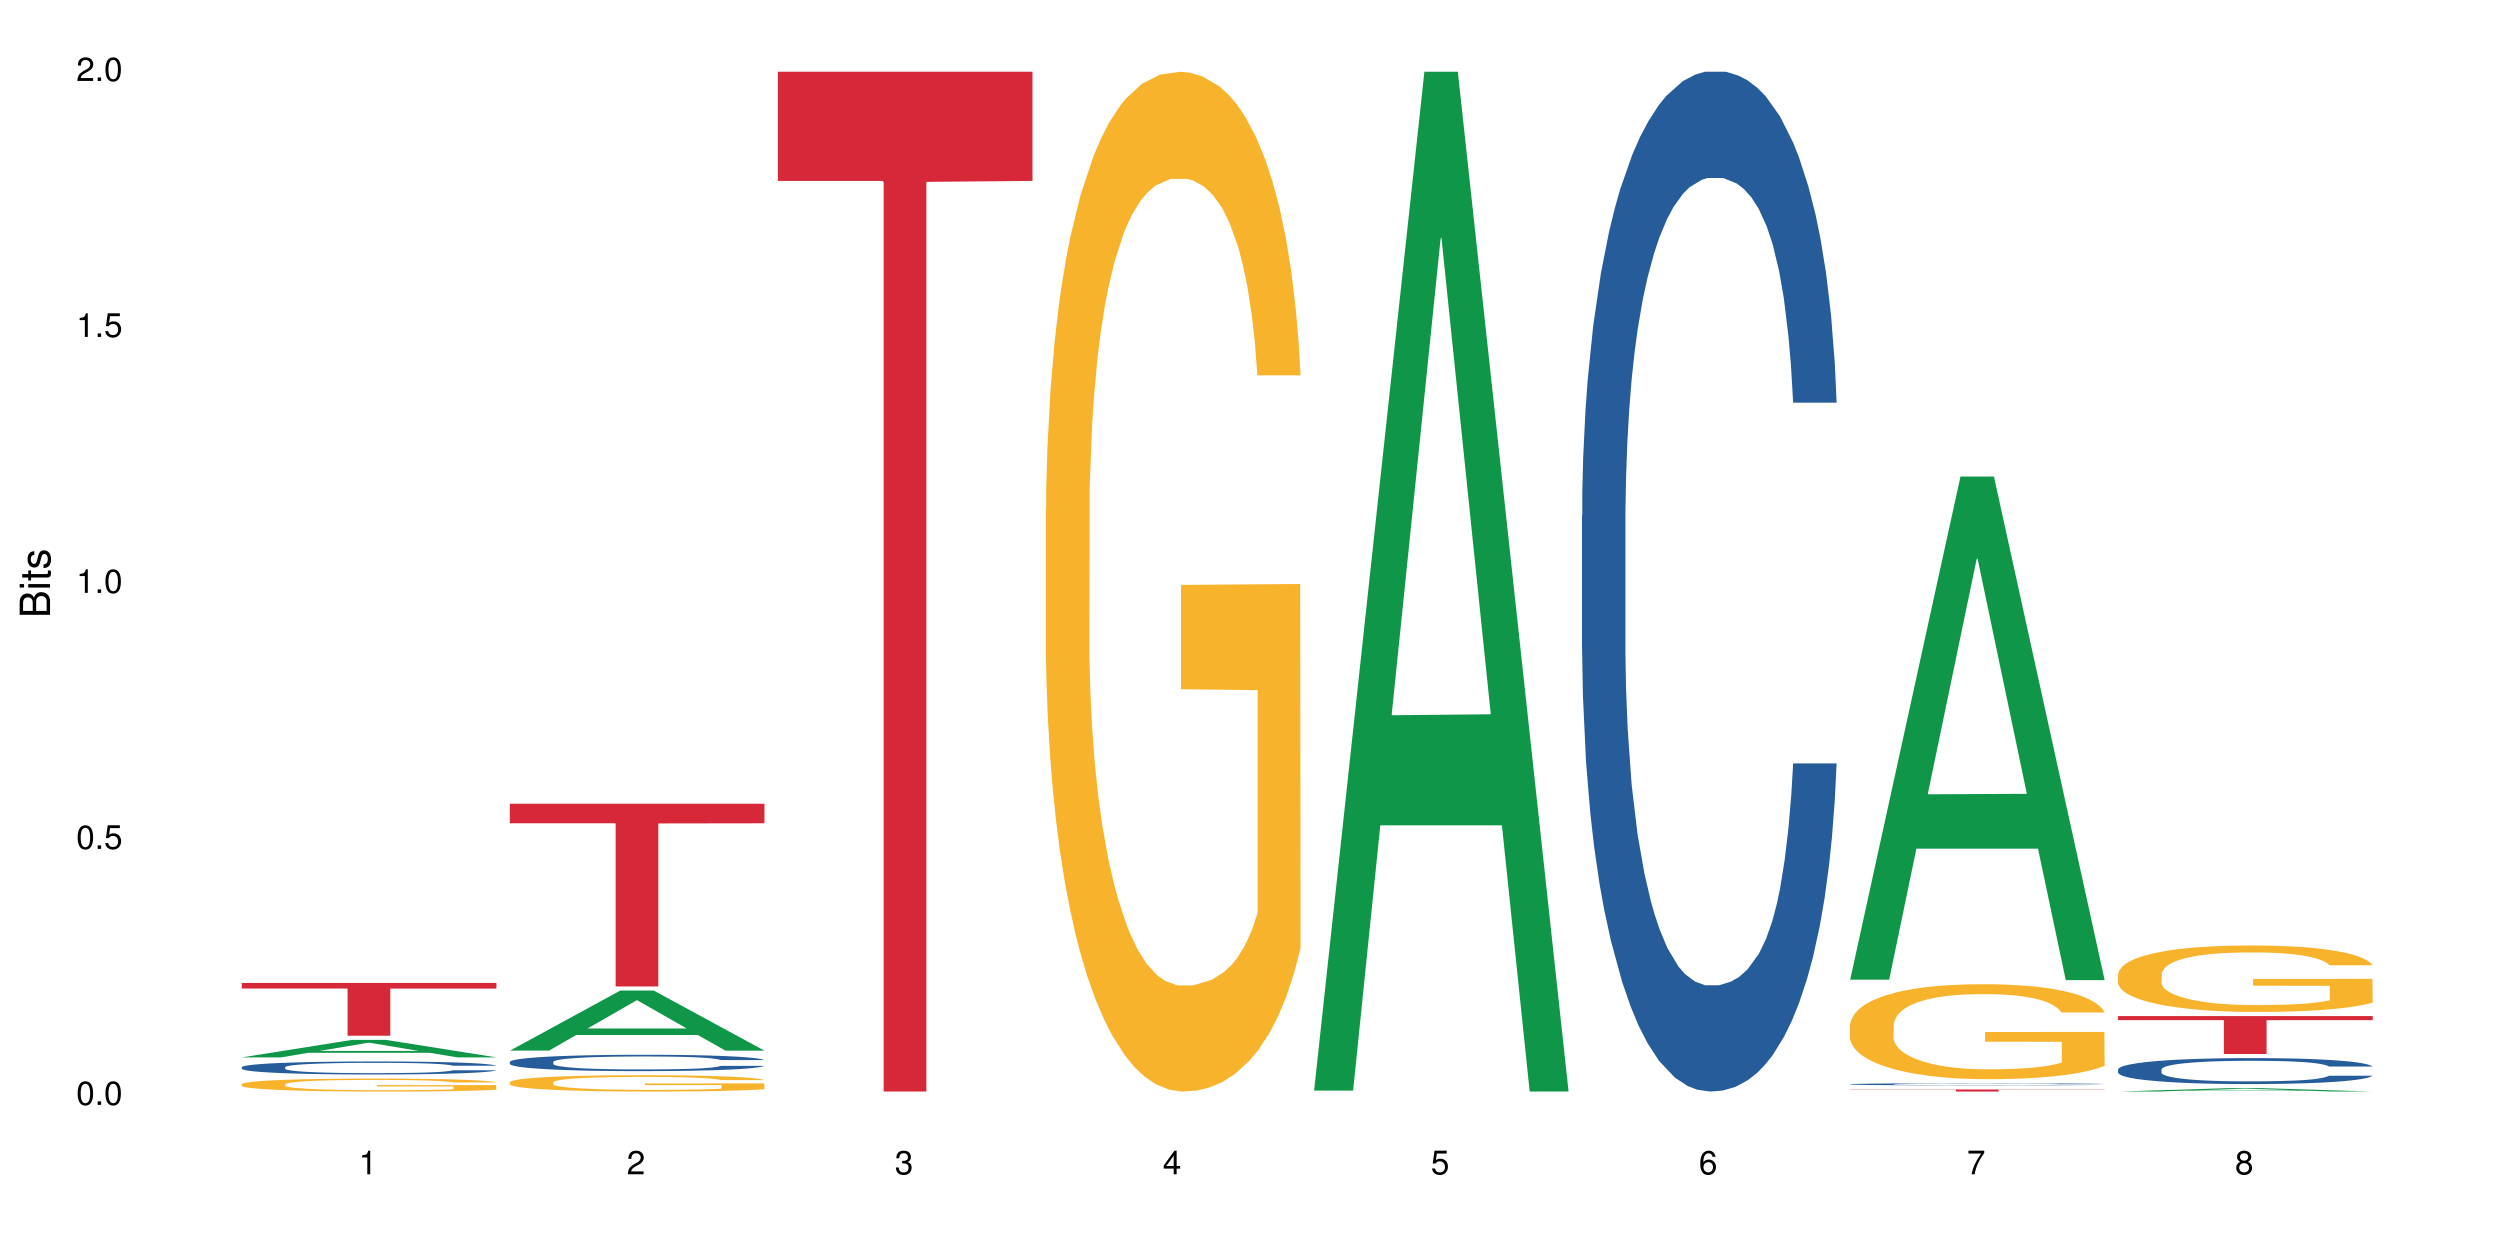 <?xml version="1.0" encoding="UTF-8"?>
<svg xmlns="http://www.w3.org/2000/svg" xmlns:xlink="http://www.w3.org/1999/xlink" width="720pt" height="360pt" viewBox="0 0 720 360" version="1.1">
<defs>
<g>
<symbol overflow="visible" id="glyph0-0">
<path style="stroke:none;" d=""/>
</symbol>
<symbol overflow="visible" id="glyph0-1">
<path style="stroke:none;" d="M 2.641 -6.797 C 2 -6.797 1.422 -6.531 1.078 -6.047 C 0.641 -5.453 0.406 -4.547 0.406 -3.297 C 0.406 -1 1.188 0.219 2.641 0.219 C 4.078 0.219 4.859 -1 4.859 -3.234 C 4.859 -4.562 4.656 -5.438 4.203 -6.047 C 3.844 -6.531 3.281 -6.797 2.641 -6.797 Z M 2.641 -6.047 C 3.547 -6.047 4 -5.125 4 -3.312 C 4 -1.375 3.562 -0.484 2.625 -0.484 C 1.734 -0.484 1.281 -1.422 1.281 -3.281 C 1.281 -5.141 1.734 -6.047 2.641 -6.047 Z M 2.641 -6.047 "/>
</symbol>
<symbol overflow="visible" id="glyph0-2">
<path style="stroke:none;" d="M 1.828 -1 L 0.828 -1 L 0.828 0 L 1.828 0 Z M 1.828 -1 "/>
</symbol>
<symbol overflow="visible" id="glyph0-3">
<path style="stroke:none;" d="M 4.562 -6.797 L 1.062 -6.797 L 0.547 -3.094 L 1.328 -3.094 C 1.719 -3.562 2.047 -3.734 2.578 -3.734 C 3.484 -3.734 4.062 -3.109 4.062 -2.094 C 4.062 -1.125 3.484 -0.531 2.578 -0.531 C 1.828 -0.531 1.375 -0.906 1.188 -1.672 L 0.328 -1.672 C 0.453 -1.109 0.547 -0.844 0.75 -0.594 C 1.125 -0.078 1.828 0.219 2.594 0.219 C 3.969 0.219 4.922 -0.781 4.922 -2.219 C 4.922 -3.562 4.031 -4.484 2.719 -4.484 C 2.25 -4.484 1.859 -4.359 1.469 -4.062 L 1.734 -5.969 L 4.562 -5.969 Z M 4.562 -6.797 "/>
</symbol>
<symbol overflow="visible" id="glyph0-4">
<path style="stroke:none;" d="M 2.484 -4.844 L 2.484 0 L 3.328 0 L 3.328 -6.797 L 2.766 -6.797 C 2.469 -5.75 2.281 -5.609 0.984 -5.453 L 0.984 -4.844 Z M 2.484 -4.844 "/>
</symbol>
<symbol overflow="visible" id="glyph0-5">
<path style="stroke:none;" d="M 4.859 -0.828 L 1.281 -0.828 C 1.359 -1.391 1.672 -1.75 2.5 -2.234 L 3.469 -2.75 C 4.406 -3.266 4.906 -3.969 4.906 -4.812 C 4.906 -5.375 4.672 -5.906 4.266 -6.266 C 3.859 -6.625 3.375 -6.797 2.719 -6.797 C 1.859 -6.797 1.219 -6.5 0.844 -5.922 C 0.609 -5.562 0.5 -5.125 0.484 -4.438 L 1.328 -4.438 C 1.359 -4.906 1.406 -5.188 1.531 -5.406 C 1.75 -5.812 2.188 -6.062 2.703 -6.062 C 3.469 -6.062 4.031 -5.516 4.031 -4.781 C 4.031 -4.25 3.719 -3.797 3.125 -3.438 L 2.234 -2.938 C 0.812 -2.141 0.406 -1.5 0.328 0 L 4.859 0 Z M 4.859 -0.828 "/>
</symbol>
<symbol overflow="visible" id="glyph0-6">
<path style="stroke:none;" d="M 2.125 -3.125 L 2.578 -3.125 C 3.516 -3.125 3.984 -2.703 3.984 -1.891 C 3.984 -1.031 3.469 -0.531 2.578 -0.531 C 1.656 -0.531 1.203 -0.984 1.156 -1.969 L 0.312 -1.969 C 0.344 -1.422 0.438 -1.078 0.609 -0.766 C 0.953 -0.109 1.625 0.219 2.547 0.219 C 3.953 0.219 4.859 -0.609 4.859 -1.906 C 4.859 -2.766 4.516 -3.25 3.703 -3.516 C 4.344 -3.766 4.656 -4.25 4.656 -4.938 C 4.656 -6.109 3.875 -6.797 2.578 -6.797 C 1.203 -6.797 0.484 -6.047 0.453 -4.609 L 1.297 -4.609 C 1.312 -5.016 1.344 -5.25 1.453 -5.453 C 1.641 -5.828 2.062 -6.062 2.594 -6.062 C 3.344 -6.062 3.797 -5.625 3.797 -4.906 C 3.797 -4.422 3.609 -4.141 3.25 -3.984 C 3.016 -3.891 2.719 -3.844 2.125 -3.844 Z M 2.125 -3.125 "/>
</symbol>
<symbol overflow="visible" id="glyph0-7">
<path style="stroke:none;" d="M 3.141 -1.625 L 3.141 0 L 3.984 0 L 3.984 -1.625 L 4.984 -1.625 L 4.984 -2.391 L 3.984 -2.391 L 3.984 -6.797 L 3.359 -6.797 L 0.266 -2.516 L 0.266 -1.625 Z M 3.141 -2.391 L 1 -2.391 L 3.141 -5.359 Z M 3.141 -2.391 "/>
</symbol>
<symbol overflow="visible" id="glyph0-8">
<path style="stroke:none;" d="M 4.781 -5.031 C 4.609 -6.141 3.891 -6.797 2.844 -6.797 C 2.094 -6.797 1.422 -6.438 1.031 -5.828 C 0.609 -5.172 0.406 -4.344 0.406 -3.094 C 0.406 -1.953 0.578 -1.234 0.984 -0.625 C 1.359 -0.078 1.953 0.219 2.703 0.219 C 3.984 0.219 4.922 -0.734 4.922 -2.078 C 4.922 -3.344 4.062 -4.234 2.844 -4.234 C 2.172 -4.234 1.641 -3.969 1.281 -3.469 C 1.281 -5.125 1.828 -6.047 2.797 -6.047 C 3.391 -6.047 3.797 -5.672 3.938 -5.031 Z M 2.734 -3.484 C 3.547 -3.484 4.062 -2.922 4.062 -2 C 4.062 -1.156 3.484 -0.531 2.703 -0.531 C 1.922 -0.531 1.328 -1.188 1.328 -2.047 C 1.328 -2.891 1.906 -3.484 2.734 -3.484 Z M 2.734 -3.484 "/>
</symbol>
<symbol overflow="visible" id="glyph0-9">
<path style="stroke:none;" d="M 4.984 -6.797 L 0.438 -6.797 L 0.438 -5.969 L 4.109 -5.969 C 2.5 -3.656 1.828 -2.234 1.328 0 L 2.219 0 C 2.594 -2.172 3.453 -4.047 4.984 -6.094 Z M 4.984 -6.797 "/>
</symbol>
<symbol overflow="visible" id="glyph0-10">
<path style="stroke:none;" d="M 3.75 -3.578 C 4.453 -4 4.688 -4.344 4.688 -4.984 C 4.688 -6.047 3.844 -6.797 2.641 -6.797 C 1.438 -6.797 0.594 -6.047 0.594 -4.984 C 0.594 -4.359 0.828 -4.016 1.516 -3.578 C 0.734 -3.203 0.359 -2.641 0.359 -1.891 C 0.359 -0.641 1.297 0.219 2.641 0.219 C 3.984 0.219 4.922 -0.641 4.922 -1.875 C 4.922 -2.641 4.531 -3.203 3.75 -3.578 Z M 2.641 -6.047 C 3.359 -6.047 3.812 -5.625 3.812 -4.969 C 3.812 -4.344 3.344 -3.922 2.641 -3.922 C 1.922 -3.922 1.453 -4.344 1.453 -4.984 C 1.453 -5.625 1.922 -6.047 2.641 -6.047 Z M 2.641 -3.203 C 3.484 -3.203 4.062 -2.672 4.062 -1.875 C 4.062 -1.062 3.484 -0.531 2.625 -0.531 C 1.797 -0.531 1.219 -1.078 1.219 -1.875 C 1.219 -2.672 1.797 -3.203 2.641 -3.203 Z M 2.641 -3.203 "/>
</symbol>
<symbol overflow="visible" id="glyph1-0">
<path style="stroke:none;" d=""/>
</symbol>
<symbol overflow="visible" id="glyph1-1">
<path style="stroke:none;" d="M 0 -0.953 L 0 -4.891 C 0 -5.719 -0.234 -6.344 -0.734 -6.797 C -1.188 -7.234 -1.812 -7.469 -2.5 -7.469 C -3.547 -7.469 -4.188 -7 -4.625 -5.875 C -4.984 -6.672 -5.641 -7.094 -6.531 -7.094 C -7.156 -7.094 -7.734 -6.859 -8.141 -6.391 C -8.562 -5.938 -8.75 -5.344 -8.75 -4.5 L -8.75 -0.953 Z M -4.984 -2.062 L -7.766 -2.062 L -7.766 -4.219 C -7.766 -4.844 -7.688 -5.203 -7.453 -5.5 C -7.219 -5.812 -6.859 -5.969 -6.375 -5.969 C -5.906 -5.969 -5.531 -5.812 -5.297 -5.5 C -5.062 -5.203 -4.984 -4.844 -4.984 -4.219 Z M -0.984 -2.062 L -4 -2.062 L -4 -4.781 C -4 -5.328 -3.859 -5.688 -3.578 -5.953 C -3.297 -6.219 -2.922 -6.359 -2.484 -6.359 C -2.062 -6.359 -1.688 -6.219 -1.406 -5.953 C -1.109 -5.688 -0.984 -5.328 -0.984 -4.781 Z M -0.984 -2.062 "/>
</symbol>
<symbol overflow="visible" id="glyph1-2">
<path style="stroke:none;" d="M -6.281 -1.797 L -6.281 -0.797 L 0 -0.797 L 0 -1.797 Z M -8.75 -1.797 L -8.75 -0.797 L -7.484 -0.797 L -7.484 -1.797 Z M -8.75 -1.797 "/>
</symbol>
<symbol overflow="visible" id="glyph1-3">
<path style="stroke:none;" d="M -6.281 -3.047 L -6.281 -2.016 L -8.016 -2.016 L -8.016 -1.016 L -6.281 -1.016 L -6.281 -0.172 L -5.469 -0.172 L -5.469 -1.016 L -0.719 -1.016 C -0.078 -1.016 0.281 -1.453 0.281 -2.234 C 0.281 -2.469 0.25 -2.719 0.188 -3.047 L -0.641 -3.047 C -0.609 -2.922 -0.594 -2.766 -0.594 -2.562 C -0.594 -2.141 -0.719 -2.016 -1.156 -2.016 L -5.469 -2.016 L -5.469 -3.047 Z M -6.281 -3.047 "/>
</symbol>
<symbol overflow="visible" id="glyph1-4">
<path style="stroke:none;" d="M -4.531 -5.25 C -5.766 -5.25 -6.469 -4.422 -6.469 -2.969 C -6.469 -1.516 -5.719 -0.562 -4.547 -0.562 C -3.562 -0.562 -3.094 -1.062 -2.734 -2.562 L -2.516 -3.484 C -2.344 -4.188 -2.094 -4.469 -1.625 -4.469 C -1.047 -4.469 -0.641 -3.875 -0.641 -3 C -0.641 -2.453 -0.797 -2 -1.062 -1.75 C -1.25 -1.594 -1.422 -1.531 -1.875 -1.469 L -1.875 -0.406 C -0.422 -0.453 0.281 -1.266 0.281 -2.922 C 0.281 -4.5 -0.5 -5.516 -1.719 -5.516 C -2.656 -5.516 -3.172 -4.984 -3.469 -3.734 L -3.703 -2.766 C -3.891 -1.953 -4.156 -1.609 -4.594 -1.609 C -5.172 -1.609 -5.547 -2.125 -5.547 -2.938 C -5.547 -3.75 -5.203 -4.172 -4.531 -4.203 Z M -4.531 -5.25 "/>
</symbol>
</g>
</defs>
<g id="surface20323">
<rect x="0" y="0" width="720" height="360" style="fill:rgb(100%,100%,100%);fill-opacity:1;stroke:none;"/>
<path style=" stroke:none;fill-rule:nonzero;fill:rgb(6.275%,58.824%,28.235%);fill-opacity:1;" d="M 69.629 304.527 L 69.707 304.52 L 101.441 299.477 L 111.078 299.477 L 142.965 304.531 L 131.762 304.531 L 123.77 303.211 L 88.746 303.211 L 80.91 304.527 L 69.629 304.527 L 92.117 302.664 L 120.559 302.66 L 106.375 300.305 L 106.219 300.297 L 106.062 300.312 L 92.039 302.66 L 92.117 302.664 Z M 69.629 304.527 "/>
<path style=" stroke:none;fill-rule:nonzero;fill:rgb(14.51%,36.078%,60%);fill-opacity:1;" d="M 69.629 307.336 L 69.719 307.336 L 69.719 307.25 L 69.988 307.121 L 70.613 306.957 L 71.238 306.844 L 72.848 306.645 L 75.086 306.449 L 77.41 306.297 L 79.109 306.211 L 80.629 306.141 L 84.117 306.016 L 86.355 305.949 L 88.77 305.891 L 91.719 305.832 L 93.867 305.797 L 98.695 305.742 L 102.273 305.719 L 105.047 305.711 L 111.039 305.711 L 114.613 305.723 L 117.207 305.742 L 120.07 305.77 L 122.484 305.797 L 126.688 305.875 L 130.445 305.969 L 132.145 306.023 L 134.828 306.129 L 136.883 306.234 L 138.316 306.32 L 139.926 306.449 L 141.355 306.602 L 142.43 306.777 L 142.965 306.922 L 130.445 306.922 L 129.82 306.785 L 129.102 306.68 L 127.762 306.539 L 126.422 306.441 L 124.543 306.344 L 122.844 306.277 L 120.516 306.211 L 118.461 306.172 L 116.312 306.141 L 114.258 306.121 L 110.32 306.102 L 105.762 306.102 L 104.062 306.105 L 100.574 306.133 L 98.695 306.156 L 96.012 306.207 L 94.133 306.25 L 91.898 306.32 L 90.379 306.375 L 88.5 306.465 L 87.16 306.543 L 85.637 306.656 L 84.742 306.742 L 83.938 306.84 L 83.223 306.949 L 82.688 307.07 L 82.328 307.195 L 82.148 307.32 L 82.148 307.852 L 82.328 307.973 L 82.777 308.117 L 83.938 308.324 L 85.637 308.508 L 87.605 308.652 L 89.484 308.754 L 90.559 308.801 L 91.988 308.855 L 94.223 308.926 L 97.445 308.992 L 99.32 309.02 L 102.184 309.047 L 105.137 309.062 L 109.07 309.062 L 112.559 309.047 L 114.883 309.031 L 117.297 309.004 L 120.605 308.945 L 122.664 308.891 L 124.453 308.824 L 125.793 308.762 L 126.688 308.707 L 128.031 308.598 L 129.102 308.484 L 129.906 308.363 L 130.445 308.246 L 142.965 308.246 L 142.43 308.383 L 141.625 308.516 L 140.82 308.617 L 139.566 308.734 L 138.137 308.844 L 136.078 308.961 L 134.379 309.039 L 132.145 309.125 L 130.086 309.191 L 127.852 309.25 L 124.543 309.316 L 122.395 309.352 L 120.07 309.383 L 117.297 309.41 L 113.809 309.434 L 110.055 309.445 L 106.566 309.449 L 102.809 309.445 L 100.035 309.43 L 96.371 309.398 L 91.809 309.336 L 88.5 309.273 L 85.906 309.207 L 83.672 309.141 L 81.168 309.047 L 77.945 308.898 L 75.98 308.781 L 74.637 308.684 L 73.117 308.551 L 72.043 308.43 L 70.793 308.238 L 69.898 307.996 L 69.629 307.809 Z M 69.629 307.336 "/>
<path style=" stroke:none;fill-rule:nonzero;fill:rgb(96.863%,70.196%,16.863%);fill-opacity:1;" d="M 69.629 312.23 L 69.719 312.23 L 69.719 312.16 L 70.078 312.008 L 70.973 311.797 L 72.133 311.621 L 73.387 311.484 L 74.191 311.414 L 75.531 311.309 L 76.695 311.234 L 79.645 311.082 L 83.402 310.938 L 85.461 310.875 L 87.785 310.816 L 91.094 310.754 L 92.613 310.73 L 97.266 310.676 L 102.543 310.641 L 108.355 310.629 L 111.039 310.633 L 114.703 310.648 L 119.711 310.684 L 122.574 310.719 L 124.809 310.754 L 127.137 310.797 L 129.996 310.867 L 132.68 310.949 L 134.828 311.031 L 136.973 311.133 L 138.762 311.242 L 140.281 311.359 L 141.625 311.504 L 142.43 311.625 L 142.965 311.742 L 130.535 311.742 L 129.82 311.625 L 129.016 311.531 L 127.672 311.418 L 126.332 311.336 L 124.988 311.273 L 122.484 311.184 L 120.34 311.129 L 117.656 311.082 L 115.062 311.051 L 112.109 311.031 L 110.32 311.023 L 105.582 311.023 L 101.289 311.047 L 98.785 311.074 L 96.996 311.102 L 94.492 311.152 L 92.973 311.195 L 92.078 311.223 L 89.395 311.328 L 87.605 311.422 L 86.621 311.488 L 85.371 311.59 L 84.477 311.684 L 83.492 311.82 L 82.953 311.922 L 82.238 312.152 L 82.148 312.77 L 82.418 312.898 L 82.953 313.039 L 83.672 313.16 L 84.742 313.293 L 85.816 313.391 L 87.695 313.523 L 89.305 313.613 L 90.559 313.672 L 92.973 313.762 L 93.957 313.793 L 96.281 313.855 L 98.695 313.902 L 101.648 313.945 L 103.883 313.965 L 107.461 313.98 L 112.02 313.98 L 117.387 313.961 L 120.785 313.934 L 123.109 313.906 L 124.633 313.883 L 126.508 313.844 L 127.852 313.809 L 129.102 313.773 L 130.625 313.715 L 130.625 312.898 L 108.535 312.895 L 108.535 312.512 L 142.875 312.508 L 142.965 313.844 L 141.086 313.938 L 138.762 314.027 L 136.527 314.094 L 134.199 314.152 L 130.891 314.219 L 128.207 314.258 L 124.094 314.305 L 120.34 314.336 L 116.402 314.355 L 112.914 314.367 L 108.801 314.371 L 105.137 314.363 L 101.199 314.344 L 98.07 314.316 L 95.207 314.281 L 92.344 314.238 L 88.77 314.164 L 86.441 314.109 L 84.027 314.035 L 81.613 313.949 L 79.469 313.859 L 78.035 313.785 L 76.605 313.703 L 75.086 313.602 L 73.652 313.484 L 72.582 313.379 L 71.598 313.262 L 70.883 313.148 L 70.164 312.992 L 69.809 312.871 L 69.629 312.766 Z M 69.629 312.23 "/>
<path style=" stroke:none;fill-rule:nonzero;fill:rgb(83.922%,15.686%,22.353%);fill-opacity:1;" d="M 69.629 283.078 L 142.965 283.078 L 142.965 284.707 L 112.402 284.719 L 112.402 298.297 L 100.105 298.297 L 100.105 284.734 L 99.926 284.707 L 69.629 284.707 Z M 69.629 283.078 "/>
<path style=" stroke:none;fill-rule:nonzero;fill:rgb(6.275%,58.824%,28.235%);fill-opacity:1;" d="M 146.824 302.582 L 146.902 302.566 L 178.637 285.281 L 188.273 285.281 L 220.16 302.598 L 208.957 302.598 L 200.965 298.078 L 165.941 298.078 L 158.109 302.582 L 146.824 302.582 L 169.312 296.207 L 197.754 296.191 L 183.57 288.109 L 183.414 288.094 L 183.258 288.145 L 169.234 296.191 L 169.312 296.207 Z M 146.824 302.582 "/>
<path style=" stroke:none;fill-rule:nonzero;fill:rgb(14.51%,36.078%,60%);fill-opacity:1;" d="M 146.824 305.828 L 146.914 305.824 L 146.914 305.719 L 147.184 305.555 L 147.809 305.348 L 148.434 305.207 L 150.043 304.953 L 152.281 304.707 L 154.605 304.52 L 156.305 304.406 L 157.824 304.32 L 161.312 304.16 L 163.551 304.082 L 165.965 304.008 L 168.914 303.934 L 171.062 303.891 L 175.891 303.82 L 179.469 303.793 L 182.242 303.777 L 188.234 303.777 L 191.812 303.797 L 194.406 303.816 L 197.266 303.852 L 199.68 303.891 L 203.883 303.984 L 207.641 304.105 L 209.34 304.176 L 212.023 304.309 L 214.078 304.438 L 215.512 304.551 L 217.121 304.707 L 218.551 304.902 L 219.625 305.121 L 220.16 305.305 L 207.641 305.305 L 207.016 305.133 L 206.301 305 L 204.957 304.824 L 203.617 304.699 L 201.738 304.574 L 200.039 304.492 L 197.715 304.41 L 195.656 304.359 L 193.512 304.32 L 191.453 304.297 L 187.52 304.27 L 182.957 304.27 L 181.258 304.277 L 177.77 304.312 L 175.891 304.344 L 173.207 304.402 L 171.332 304.457 L 169.094 304.543 L 167.574 304.617 L 165.695 304.73 L 164.355 304.828 L 162.836 304.969 L 161.941 305.078 L 161.137 305.199 L 160.418 305.34 L 159.883 305.492 L 159.523 305.648 L 159.348 305.805 L 159.348 306.473 L 159.523 306.625 L 159.973 306.809 L 161.137 307.07 L 162.836 307.297 L 164.801 307.477 L 166.68 307.609 L 167.754 307.668 L 169.184 307.738 L 171.418 307.824 L 174.641 307.91 L 176.516 307.941 L 179.379 307.977 L 182.332 307.996 L 186.266 307.996 L 189.754 307.977 L 192.078 307.957 L 194.492 307.922 L 197.805 307.848 L 199.859 307.781 L 201.648 307.699 L 202.988 307.617 L 203.883 307.547 L 205.227 307.414 L 206.301 307.27 L 207.105 307.117 L 207.641 306.973 L 220.16 306.973 L 219.625 307.145 L 218.82 307.312 L 218.016 307.434 L 216.762 307.586 L 215.332 307.719 L 213.273 307.871 L 211.574 307.969 L 209.34 308.078 L 207.281 308.156 L 205.047 308.23 L 201.738 308.316 L 199.59 308.359 L 197.266 308.398 L 194.492 308.434 L 191.004 308.465 L 187.25 308.48 L 183.762 308.484 L 180.004 308.477 L 177.234 308.461 L 173.566 308.422 L 169.004 308.344 L 165.695 308.262 L 163.102 308.18 L 160.867 308.094 L 158.363 307.977 L 155.145 307.789 L 153.176 307.641 L 151.832 307.523 L 150.312 307.355 L 149.238 307.203 L 147.988 306.961 L 147.094 306.656 L 146.824 306.422 Z M 146.824 305.828 "/>
<path style=" stroke:none;fill-rule:nonzero;fill:rgb(96.863%,70.196%,16.863%);fill-opacity:1;" d="M 146.824 311.68 L 146.914 311.676 L 146.914 311.59 L 147.273 311.398 L 148.168 311.129 L 149.328 310.91 L 150.582 310.738 L 151.387 310.648 L 152.727 310.52 L 153.891 310.426 L 156.844 310.23 L 160.598 310.051 L 162.656 309.973 L 164.98 309.902 L 168.289 309.82 L 169.809 309.789 L 174.461 309.719 L 179.738 309.676 L 185.551 309.664 L 188.234 309.668 L 191.898 309.688 L 196.91 309.734 L 199.77 309.777 L 202.008 309.82 L 204.332 309.875 L 207.195 309.961 L 209.875 310.062 L 212.023 310.168 L 214.168 310.297 L 215.957 310.434 L 217.477 310.586 L 218.82 310.766 L 219.625 310.914 L 220.16 311.066 L 207.73 311.066 L 207.016 310.914 L 206.211 310.801 L 204.867 310.656 L 203.527 310.555 L 202.184 310.473 L 199.68 310.359 L 197.535 310.293 L 194.852 310.23 L 192.258 310.191 L 189.305 310.168 L 187.52 310.16 L 182.777 310.16 L 178.484 310.188 L 175.98 310.223 L 174.191 310.258 L 171.688 310.32 L 170.168 310.375 L 169.273 310.406 L 166.59 310.543 L 164.801 310.66 L 163.816 310.742 L 162.566 310.871 L 161.672 310.988 L 160.688 311.16 L 160.152 311.289 L 159.434 311.582 L 159.348 312.355 L 159.613 312.52 L 160.152 312.695 L 160.867 312.848 L 161.941 313.012 L 163.012 313.137 L 164.891 313.305 L 166.5 313.418 L 167.754 313.488 L 170.168 313.605 L 171.152 313.645 L 173.477 313.723 L 175.891 313.781 L 178.844 313.832 L 181.078 313.859 L 184.656 313.879 L 189.219 313.879 L 194.582 313.855 L 197.98 313.82 L 200.309 313.785 L 201.828 313.758 L 203.707 313.707 L 205.047 313.664 L 206.301 313.617 L 207.82 313.547 L 207.82 312.52 L 185.73 312.516 L 185.73 312.031 L 220.07 312.027 L 220.16 313.707 L 218.285 313.824 L 215.957 313.938 L 213.723 314.023 L 211.398 314.094 L 208.086 314.176 L 205.406 314.23 L 201.289 314.289 L 197.535 314.328 L 193.598 314.352 L 190.113 314.367 L 185.996 314.371 L 182.332 314.363 L 178.395 314.336 L 175.266 314.301 L 172.402 314.258 L 169.543 314.203 L 165.965 314.113 L 163.641 314.039 L 161.223 313.949 L 158.809 313.844 L 156.664 313.727 L 155.23 313.637 L 153.801 313.531 L 152.281 313.402 L 150.852 313.258 L 149.777 313.125 L 148.793 312.973 L 148.078 312.832 L 147.363 312.637 L 147.004 312.484 L 146.824 312.352 Z M 146.824 311.68 "/>
<path style=" stroke:none;fill-rule:nonzero;fill:rgb(83.922%,15.686%,22.353%);fill-opacity:1;" d="M 146.824 231.473 L 220.16 231.473 L 220.16 237.105 L 189.598 237.152 L 189.598 284.102 L 177.301 284.102 L 177.301 237.203 L 177.121 237.105 L 146.824 237.105 Z M 146.824 231.473 "/>
<path style=" stroke:none;fill-rule:nonzero;fill:rgb(83.922%,15.686%,22.353%);fill-opacity:1;" d="M 224.02 20.664 L 297.355 20.664 L 297.355 52.102 L 266.793 52.379 L 266.793 314.371 L 254.496 314.371 L 254.496 52.652 L 254.316 52.102 L 224.02 52.102 Z M 224.02 20.664 "/>
<path style=" stroke:none;fill-rule:nonzero;fill:rgb(96.863%,70.196%,16.863%);fill-opacity:1;" d="M 301.219 146.461 L 301.305 146.191 L 301.305 140.828 L 301.664 128.758 L 302.559 112.129 L 303.723 98.449 L 304.973 87.719 L 305.777 82.086 L 307.121 74.039 L 308.281 68.141 L 311.234 56.07 L 314.988 44.805 L 317.047 39.977 L 319.371 35.414 L 322.68 30.32 L 324.203 28.441 L 328.852 24.148 L 334.129 21.469 L 339.941 20.664 L 342.625 20.93 L 346.293 22.004 L 351.301 24.953 L 354.164 27.637 L 356.398 30.32 L 358.723 33.805 L 361.586 39.172 L 364.27 45.609 L 366.414 52.047 L 368.562 60.094 L 370.352 68.676 L 371.871 78.062 L 373.211 89.328 L 374.016 98.715 L 374.555 108.105 L 362.121 108.105 L 361.406 98.715 L 360.602 91.477 L 359.262 82.625 L 357.918 76.188 L 356.578 71.09 L 354.074 64.117 L 351.926 59.824 L 349.242 56.07 L 346.648 53.656 L 343.699 52.047 L 341.91 51.508 L 337.168 51.508 L 332.875 53.387 L 330.371 55.531 L 328.586 57.68 L 326.078 61.703 L 324.559 64.922 L 323.664 67.066 L 320.98 75.383 L 319.195 82.891 L 318.211 87.988 L 316.957 96.035 L 316.062 103.277 L 315.078 114.004 L 314.543 122.051 L 313.828 140.293 L 313.738 188.574 L 314.008 198.766 L 314.543 209.762 L 315.258 219.418 L 316.332 229.609 L 317.406 237.391 L 319.281 247.852 L 320.895 254.824 L 322.145 259.383 L 324.559 266.625 L 325.543 269.039 L 327.867 273.867 L 330.285 277.625 L 333.234 280.844 L 335.469 282.453 L 339.047 283.793 L 343.609 283.793 L 348.977 282.184 L 352.375 280.039 L 354.699 277.891 L 356.219 276.016 L 358.098 273.062 L 359.438 270.383 L 360.691 267.43 L 362.211 262.871 L 362.211 198.766 L 340.121 198.496 L 340.121 168.457 L 374.465 168.188 L 374.555 273.062 L 372.676 280.305 L 370.352 287.281 L 368.113 292.645 L 365.789 297.203 L 362.48 302.301 L 359.797 305.52 L 355.684 309.273 L 351.926 311.688 L 347.992 313.297 L 344.504 314.102 L 340.391 314.371 L 336.723 313.836 L 332.789 312.227 L 329.656 310.078 L 326.797 307.398 L 323.934 303.91 L 320.355 298.277 L 318.031 293.719 L 315.617 288.086 L 313.203 281.379 L 311.055 274.137 L 309.625 268.504 L 308.191 262.066 L 306.672 254.02 L 305.242 244.898 L 304.168 236.586 L 303.184 227.195 L 302.469 218.344 L 301.754 206.277 L 301.395 196.621 L 301.219 188.305 Z M 301.219 146.461 "/>
<path style=" stroke:none;fill-rule:nonzero;fill:rgb(6.275%,58.824%,28.235%);fill-opacity:1;" d="M 378.414 314.094 L 378.492 313.82 L 410.223 20.664 L 419.859 20.664 L 451.75 314.371 L 440.547 314.371 L 432.555 237.703 L 397.531 237.703 L 389.695 314.094 L 378.414 314.094 L 400.898 205.988 L 429.34 205.711 L 415.16 68.648 L 415.004 68.375 L 414.848 69.199 L 400.82 205.711 L 400.898 205.988 Z M 378.414 314.094 "/>
<path style=" stroke:none;fill-rule:nonzero;fill:rgb(14.51%,36.078%,60%);fill-opacity:1;" d="M 455.609 148.457 L 455.699 148.188 L 455.699 141.742 L 455.965 131.543 L 456.594 118.656 L 457.219 109.797 L 458.828 93.957 L 461.066 78.652 L 463.391 66.84 L 465.09 59.859 L 466.609 54.492 L 470.098 44.559 L 472.332 39.457 L 474.746 34.891 L 477.699 30.328 L 479.848 27.645 L 484.676 23.348 L 488.254 21.469 L 491.023 20.664 L 497.016 20.664 L 500.594 21.738 L 503.188 23.078 L 506.051 25.227 L 508.465 27.645 L 512.668 33.551 L 516.426 41.066 L 518.125 45.363 L 520.805 53.684 L 522.863 61.738 L 524.293 68.719 L 525.906 78.652 L 527.336 90.734 L 528.41 104.426 L 528.945 115.969 L 516.426 115.969 L 515.797 105.23 L 515.082 96.91 L 513.742 85.902 L 512.398 78.117 L 510.523 70.332 L 508.824 65.23 L 506.496 60.129 L 504.441 56.906 L 502.293 54.492 L 500.238 52.879 L 496.301 51.27 L 491.742 51.27 L 490.043 51.805 L 486.555 53.953 L 484.676 55.832 L 481.992 59.59 L 480.113 63.082 L 477.879 68.449 L 476.359 73.016 L 474.48 79.996 L 473.137 86.172 L 471.617 95.031 L 470.723 101.742 L 469.918 109.258 L 469.203 118.117 L 468.668 127.516 L 468.309 137.449 L 468.129 147.113 L 468.129 188.727 L 468.309 198.391 L 468.758 209.668 L 469.918 226.043 L 471.617 240.273 L 473.586 251.547 L 475.465 259.602 L 476.535 263.359 L 477.969 267.656 L 480.203 273.027 L 483.422 278.395 L 485.301 280.543 L 488.164 282.691 L 491.113 283.766 L 495.051 283.766 L 498.539 282.691 L 500.863 281.348 L 503.277 279.199 L 506.586 274.637 L 508.645 270.34 L 510.434 265.242 L 511.773 260.141 L 512.668 255.844 L 514.008 247.52 L 515.082 238.395 L 515.887 228.996 L 516.426 219.867 L 528.945 219.867 L 528.41 230.609 L 527.605 241.078 L 526.797 248.863 L 525.547 258.262 L 524.117 266.582 L 522.059 275.98 L 520.359 282.152 L 518.125 288.867 L 516.066 293.969 L 513.832 298.531 L 510.523 303.898 L 508.375 306.586 L 506.051 309 L 503.277 311.148 L 499.789 313.027 L 496.035 314.102 L 492.547 314.371 L 488.789 313.832 L 486.016 312.762 L 482.352 310.344 L 477.789 305.512 L 474.48 300.41 L 471.887 295.309 L 469.648 289.941 L 467.145 282.691 L 463.926 270.879 L 461.957 261.75 L 460.617 254.234 L 459.098 243.762 L 458.023 234.367 L 456.773 219.332 L 455.879 200.27 L 455.609 185.504 Z M 455.609 148.457 "/>
<path style=" stroke:none;fill-rule:nonzero;fill:rgb(6.275%,58.824%,28.235%);fill-opacity:1;" d="M 532.805 282.141 L 532.883 282.004 L 564.617 137.242 L 574.254 137.242 L 606.141 282.273 L 594.938 282.273 L 586.945 244.418 L 551.922 244.418 L 544.086 282.141 L 532.805 282.141 L 555.293 228.754 L 583.734 228.621 L 569.551 160.938 L 569.395 160.801 L 569.238 161.211 L 555.215 228.621 L 555.293 228.754 Z M 532.805 282.141 "/>
<path style=" stroke:none;fill-rule:nonzero;fill:rgb(14.51%,36.078%,60%);fill-opacity:1;" d="M 532.805 312.246 L 532.895 312.246 L 532.895 312.234 L 533.164 312.211 L 533.789 312.184 L 534.414 312.168 L 536.023 312.133 L 538.262 312.102 L 540.586 312.078 L 542.285 312.066 L 543.805 312.055 L 547.293 312.031 L 549.527 312.023 L 551.945 312.012 L 554.895 312.004 L 557.043 312 L 561.871 311.988 L 565.449 311.984 L 577.789 311.984 L 580.383 311.988 L 583.246 311.992 L 585.66 312 L 589.863 312.012 L 593.621 312.027 L 595.32 312.035 L 598.004 312.051 L 600.059 312.07 L 601.492 312.082 L 603.102 312.102 L 604.531 312.129 L 605.605 312.156 L 606.141 312.18 L 593.621 312.18 L 592.996 312.156 L 592.277 312.141 L 590.938 312.117 L 589.598 312.102 L 587.719 312.086 L 586.02 312.074 L 583.691 312.066 L 581.637 312.059 L 579.488 312.055 L 577.434 312.051 L 573.496 312.047 L 567.238 312.047 L 563.75 312.051 L 561.871 312.055 L 559.188 312.062 L 557.309 312.07 L 555.074 312.082 L 553.555 312.09 L 551.676 312.105 L 550.336 312.117 L 548.812 312.137 L 547.918 312.152 L 547.113 312.168 L 546.398 312.184 L 545.863 312.203 L 545.504 312.223 L 545.324 312.242 L 545.324 312.328 L 545.504 312.348 L 545.953 312.371 L 547.113 312.406 L 548.812 312.434 L 550.781 312.457 L 552.66 312.477 L 553.734 312.484 L 555.164 312.492 L 557.398 312.504 L 560.617 312.512 L 562.496 312.52 L 565.359 312.523 L 575.734 312.523 L 578.059 312.52 L 580.473 312.516 L 583.781 312.508 L 585.84 312.496 L 587.629 312.488 L 588.969 312.477 L 589.863 312.469 L 591.207 312.449 L 592.277 312.43 L 593.082 312.414 L 593.621 312.395 L 606.141 312.395 L 605.605 312.414 L 604.801 312.438 L 603.996 312.453 L 602.742 312.473 L 601.312 312.488 L 599.254 312.508 L 597.555 312.52 L 595.32 312.535 L 593.262 312.547 L 591.027 312.555 L 587.719 312.566 L 585.57 312.57 L 583.246 312.578 L 580.473 312.582 L 576.984 312.586 L 563.211 312.586 L 559.547 312.578 L 554.984 312.57 L 551.676 312.559 L 549.082 312.547 L 546.848 312.539 L 544.344 312.523 L 541.121 312.5 L 539.156 312.48 L 537.812 312.465 L 536.293 312.441 L 535.219 312.422 L 533.969 312.391 L 533.074 312.352 L 532.805 312.324 Z M 532.805 312.246 "/>
<path style=" stroke:none;fill-rule:nonzero;fill:rgb(96.863%,70.196%,16.863%);fill-opacity:1;" d="M 532.805 295.168 L 532.895 295.145 L 532.895 294.645 L 533.254 293.52 L 534.145 291.973 L 535.309 290.699 L 536.562 289.699 L 537.367 289.176 L 538.707 288.426 L 539.871 287.875 L 542.82 286.75 L 546.578 285.703 L 548.637 285.254 L 550.961 284.828 L 554.27 284.355 L 555.789 284.18 L 560.441 283.777 L 565.715 283.531 L 571.531 283.453 L 574.215 283.48 L 577.879 283.578 L 582.887 283.855 L 585.75 284.105 L 587.984 284.355 L 590.312 284.68 L 593.172 285.18 L 595.855 285.777 L 598.004 286.375 L 600.148 287.125 L 601.938 287.926 L 603.457 288.801 L 604.801 289.848 L 605.605 290.723 L 606.141 291.598 L 593.711 291.598 L 592.996 290.723 L 592.188 290.047 L 590.848 289.223 L 589.508 288.625 L 588.164 288.148 L 585.66 287.5 L 583.516 287.102 L 580.832 286.75 L 578.238 286.527 L 575.285 286.375 L 573.496 286.328 L 568.758 286.328 L 564.465 286.5 L 561.961 286.703 L 560.172 286.902 L 557.668 287.277 L 556.148 287.574 L 555.254 287.777 L 552.57 288.551 L 550.781 289.25 L 549.797 289.723 L 548.547 290.473 L 547.652 291.148 L 546.668 292.148 L 546.129 292.895 L 545.414 294.594 L 545.324 299.09 L 545.594 300.039 L 546.129 301.062 L 546.848 301.961 L 547.918 302.91 L 548.992 303.637 L 550.871 304.609 L 552.48 305.258 L 553.734 305.684 L 556.148 306.359 L 557.133 306.582 L 559.457 307.031 L 561.871 307.383 L 564.824 307.684 L 567.059 307.832 L 570.637 307.957 L 575.195 307.957 L 580.562 307.809 L 583.961 307.605 L 586.285 307.406 L 587.809 307.234 L 589.684 306.957 L 591.027 306.707 L 592.277 306.434 L 593.801 306.008 L 593.801 300.039 L 571.707 300.016 L 571.707 297.219 L 606.051 297.191 L 606.141 306.957 L 604.262 307.633 L 601.938 308.281 L 599.703 308.781 L 597.375 309.207 L 594.066 309.68 L 591.383 309.98 L 587.27 310.328 L 583.516 310.555 L 579.578 310.703 L 576.09 310.781 L 571.977 310.805 L 568.309 310.754 L 564.375 310.605 L 561.246 310.406 L 558.383 310.156 L 555.52 309.832 L 551.945 309.305 L 549.617 308.883 L 547.203 308.355 L 544.789 307.73 L 542.645 307.059 L 541.211 306.535 L 539.781 305.934 L 538.262 305.184 L 536.828 304.336 L 535.758 303.562 L 534.773 302.688 L 534.059 301.863 L 533.34 300.738 L 532.984 299.84 L 532.805 299.066 Z M 532.805 295.168 "/>
<path style=" stroke:none;fill-rule:nonzero;fill:rgb(83.922%,15.686%,22.353%);fill-opacity:1;" d="M 532.805 313.766 L 606.141 313.766 L 606.141 313.832 L 575.578 313.832 L 575.578 314.371 L 563.281 314.371 L 563.281 313.832 L 532.805 313.832 Z M 532.805 313.766 "/>
<path style=" stroke:none;fill-rule:nonzero;fill:rgb(6.275%,58.824%,28.235%);fill-opacity:1;" d="M 610 314.371 L 610.078 314.367 L 641.812 313.387 L 651.449 313.387 L 683.336 314.371 L 672.133 314.371 L 664.141 314.113 L 629.117 314.113 L 621.285 314.371 L 610 314.371 L 632.488 314.008 L 660.93 314.008 L 646.746 313.547 L 646.59 313.547 L 646.434 313.551 L 632.41 314.008 L 632.488 314.008 Z M 610 314.371 "/>
<path style=" stroke:none;fill-rule:nonzero;fill:rgb(14.51%,36.078%,60%);fill-opacity:1;" d="M 610 307.988 L 610.09 307.98 L 610.09 307.816 L 610.359 307.559 L 610.984 307.23 L 611.609 307.004 L 613.219 306.602 L 615.457 306.211 L 617.781 305.91 L 619.48 305.734 L 621 305.598 L 624.488 305.344 L 626.727 305.215 L 629.141 305.098 L 632.09 304.984 L 634.238 304.914 L 639.066 304.805 L 642.645 304.758 L 645.418 304.738 L 651.41 304.738 L 654.988 304.766 L 657.578 304.797 L 660.441 304.852 L 662.855 304.914 L 667.059 305.066 L 670.816 305.258 L 672.516 305.367 L 675.199 305.578 L 677.254 305.781 L 678.688 305.961 L 680.297 306.211 L 681.727 306.52 L 682.801 306.867 L 683.336 307.16 L 670.816 307.16 L 670.191 306.887 L 669.477 306.676 L 668.133 306.398 L 666.793 306.199 L 664.914 306 L 663.215 305.871 L 660.891 305.742 L 658.832 305.66 L 656.688 305.598 L 654.629 305.559 L 650.695 305.516 L 646.133 305.516 L 644.434 305.531 L 640.945 305.586 L 639.066 305.633 L 636.383 305.727 L 634.508 305.816 L 632.27 305.953 L 630.75 306.07 L 628.871 306.246 L 627.531 306.402 L 626.008 306.629 L 625.117 306.801 L 624.309 306.992 L 623.594 307.215 L 623.059 307.457 L 622.699 307.707 L 622.523 307.953 L 622.523 309.012 L 622.699 309.258 L 623.148 309.543 L 624.309 309.961 L 626.008 310.324 L 627.977 310.609 L 629.855 310.816 L 630.93 310.91 L 632.359 311.02 L 634.594 311.156 L 637.816 311.293 L 639.691 311.348 L 642.555 311.402 L 645.508 311.43 L 649.441 311.43 L 652.93 311.402 L 655.254 311.367 L 657.668 311.312 L 660.977 311.199 L 663.035 311.09 L 664.824 310.957 L 666.164 310.828 L 667.059 310.719 L 668.402 310.508 L 669.477 310.277 L 670.281 310.035 L 670.816 309.805 L 683.336 309.805 L 682.801 310.078 L 681.996 310.344 L 681.191 310.543 L 679.938 310.781 L 678.508 310.992 L 676.449 311.23 L 674.75 311.387 L 672.516 311.559 L 670.457 311.688 L 668.223 311.805 L 664.914 311.941 L 662.766 312.012 L 660.441 312.07 L 657.668 312.125 L 654.18 312.176 L 650.426 312.203 L 646.938 312.207 L 643.18 312.195 L 640.41 312.168 L 636.742 312.105 L 632.18 311.984 L 628.871 311.852 L 626.277 311.723 L 624.043 311.586 L 621.539 311.402 L 618.316 311.102 L 616.352 310.871 L 615.008 310.68 L 613.488 310.41 L 612.414 310.172 L 611.164 309.789 L 610.27 309.305 L 610 308.93 Z M 610 307.988 "/>
<path style=" stroke:none;fill-rule:nonzero;fill:rgb(96.863%,70.196%,16.863%);fill-opacity:1;" d="M 610 280.5 L 610.09 280.484 L 610.09 280.133 L 610.449 279.348 L 611.344 278.262 L 612.504 277.371 L 613.758 276.672 L 614.562 276.305 L 615.902 275.777 L 617.066 275.395 L 620.016 274.605 L 623.773 273.871 L 625.832 273.559 L 628.156 273.262 L 631.465 272.93 L 632.984 272.805 L 637.637 272.527 L 642.914 272.352 L 648.727 272.297 L 651.41 272.316 L 655.074 272.387 L 660.086 272.578 L 662.945 272.754 L 665.184 272.93 L 667.508 273.156 L 670.367 273.504 L 673.051 273.926 L 675.199 274.344 L 677.344 274.871 L 679.133 275.43 L 680.652 276.043 L 681.996 276.777 L 682.801 277.387 L 683.336 278 L 670.906 278 L 670.191 277.387 L 669.387 276.914 L 668.043 276.34 L 666.703 275.918 L 665.359 275.586 L 662.855 275.133 L 660.711 274.852 L 658.027 274.605 L 655.434 274.449 L 652.48 274.344 L 650.695 274.309 L 645.953 274.309 L 641.66 274.434 L 639.156 274.57 L 637.367 274.711 L 634.863 274.973 L 633.344 275.184 L 632.449 275.324 L 629.766 275.867 L 627.977 276.355 L 626.992 276.688 L 625.742 277.211 L 624.848 277.684 L 623.863 278.383 L 623.328 278.91 L 622.609 280.098 L 622.523 283.246 L 622.789 283.91 L 623.328 284.629 L 624.043 285.258 L 625.117 285.922 L 626.188 286.43 L 628.066 287.109 L 629.676 287.566 L 630.93 287.863 L 633.344 288.336 L 634.328 288.492 L 636.652 288.809 L 639.066 289.051 L 642.02 289.262 L 644.254 289.367 L 647.832 289.453 L 652.395 289.453 L 657.758 289.348 L 661.156 289.211 L 663.484 289.07 L 665.004 288.945 L 666.883 288.754 L 668.223 288.578 L 669.477 288.387 L 670.996 288.09 L 670.996 283.91 L 648.906 283.895 L 648.906 281.934 L 683.246 281.918 L 683.336 288.754 L 681.457 289.227 L 679.133 289.68 L 676.898 290.031 L 674.574 290.328 L 671.262 290.66 L 668.582 290.871 L 664.465 291.113 L 660.711 291.273 L 656.773 291.379 L 653.285 291.43 L 649.172 291.449 L 645.508 291.414 L 641.57 291.309 L 638.441 291.168 L 635.578 290.992 L 632.719 290.766 L 629.141 290.398 L 626.816 290.102 L 624.398 289.734 L 621.984 289.297 L 619.84 288.824 L 618.406 288.457 L 616.977 288.039 L 615.457 287.512 L 614.027 286.918 L 612.953 286.375 L 611.969 285.766 L 611.254 285.188 L 610.539 284.398 L 610.18 283.77 L 610 283.227 Z M 610 280.5 "/>
<path style=" stroke:none;fill-rule:nonzero;fill:rgb(83.922%,15.686%,22.353%);fill-opacity:1;" d="M 610 292.629 L 683.336 292.629 L 683.336 293.797 L 652.773 293.809 L 652.773 303.559 L 640.477 303.559 L 640.477 293.816 L 640.297 293.797 L 610 293.797 Z M 610 292.629 "/>
<g style="fill:rgb(0%,0%,0%);fill-opacity:1;">
  <use xlink:href="#glyph0-1" x="21.957" y="318.198"/>
  <use xlink:href="#glyph0-2" x="27.291" y="318.198"/>
  <use xlink:href="#glyph0-1" x="29.958" y="318.198"/>
</g>
<g style="fill:rgb(0%,0%,0%);fill-opacity:1;">
  <use xlink:href="#glyph0-1" x="21.957" y="244.476"/>
  <use xlink:href="#glyph0-2" x="27.291" y="244.476"/>
  <use xlink:href="#glyph0-3" x="29.958" y="244.476"/>
</g>
<g style="fill:rgb(0%,0%,0%);fill-opacity:1;">
  <use xlink:href="#glyph0-4" x="21.957" y="170.753"/>
  <use xlink:href="#glyph0-2" x="27.291" y="170.753"/>
  <use xlink:href="#glyph0-1" x="29.958" y="170.753"/>
</g>
<g style="fill:rgb(0%,0%,0%);fill-opacity:1;">
  <use xlink:href="#glyph0-4" x="21.957" y="97.034"/>
  <use xlink:href="#glyph0-2" x="27.291" y="97.034"/>
  <use xlink:href="#glyph0-3" x="29.958" y="97.034"/>
</g>
<g style="fill:rgb(0%,0%,0%);fill-opacity:1;">
  <use xlink:href="#glyph0-5" x="21.957" y="23.312"/>
  <use xlink:href="#glyph0-2" x="27.291" y="23.312"/>
  <use xlink:href="#glyph0-1" x="29.958" y="23.312"/>
</g>
<g style="fill:rgb(0%,0%,0%);fill-opacity:1;">
  <use xlink:href="#glyph0-4" x="103.297" y="338.19"/>
</g>
<g style="fill:rgb(0%,0%,0%);fill-opacity:1;">
  <use xlink:href="#glyph0-5" x="180.492" y="338.19"/>
</g>
<g style="fill:rgb(0%,0%,0%);fill-opacity:1;">
  <use xlink:href="#glyph0-6" x="257.688" y="338.19"/>
</g>
<g style="fill:rgb(0%,0%,0%);fill-opacity:1;">
  <use xlink:href="#glyph0-7" x="334.887" y="338.19"/>
</g>
<g style="fill:rgb(0%,0%,0%);fill-opacity:1;">
  <use xlink:href="#glyph0-3" x="412.082" y="338.19"/>
</g>
<g style="fill:rgb(0%,0%,0%);fill-opacity:1;">
  <use xlink:href="#glyph0-8" x="489.277" y="338.19"/>
</g>
<g style="fill:rgb(0%,0%,0%);fill-opacity:1;">
  <use xlink:href="#glyph0-9" x="566.473" y="338.19"/>
</g>
<g style="fill:rgb(0%,0%,0%);fill-opacity:1;">
  <use xlink:href="#glyph0-10" x="643.668" y="338.19"/>
</g>
<g style="fill:rgb(0%,0%,0%);fill-opacity:1;">
  <use xlink:href="#glyph1-1" x="14.412" y="178.016"/>
  <use xlink:href="#glyph1-2" x="14.412" y="170.012"/>
  <use xlink:href="#glyph1-3" x="14.412" y="167.348"/>
  <use xlink:href="#glyph1-4" x="14.412" y="164.012"/>
</g>
</g>
</svg>
